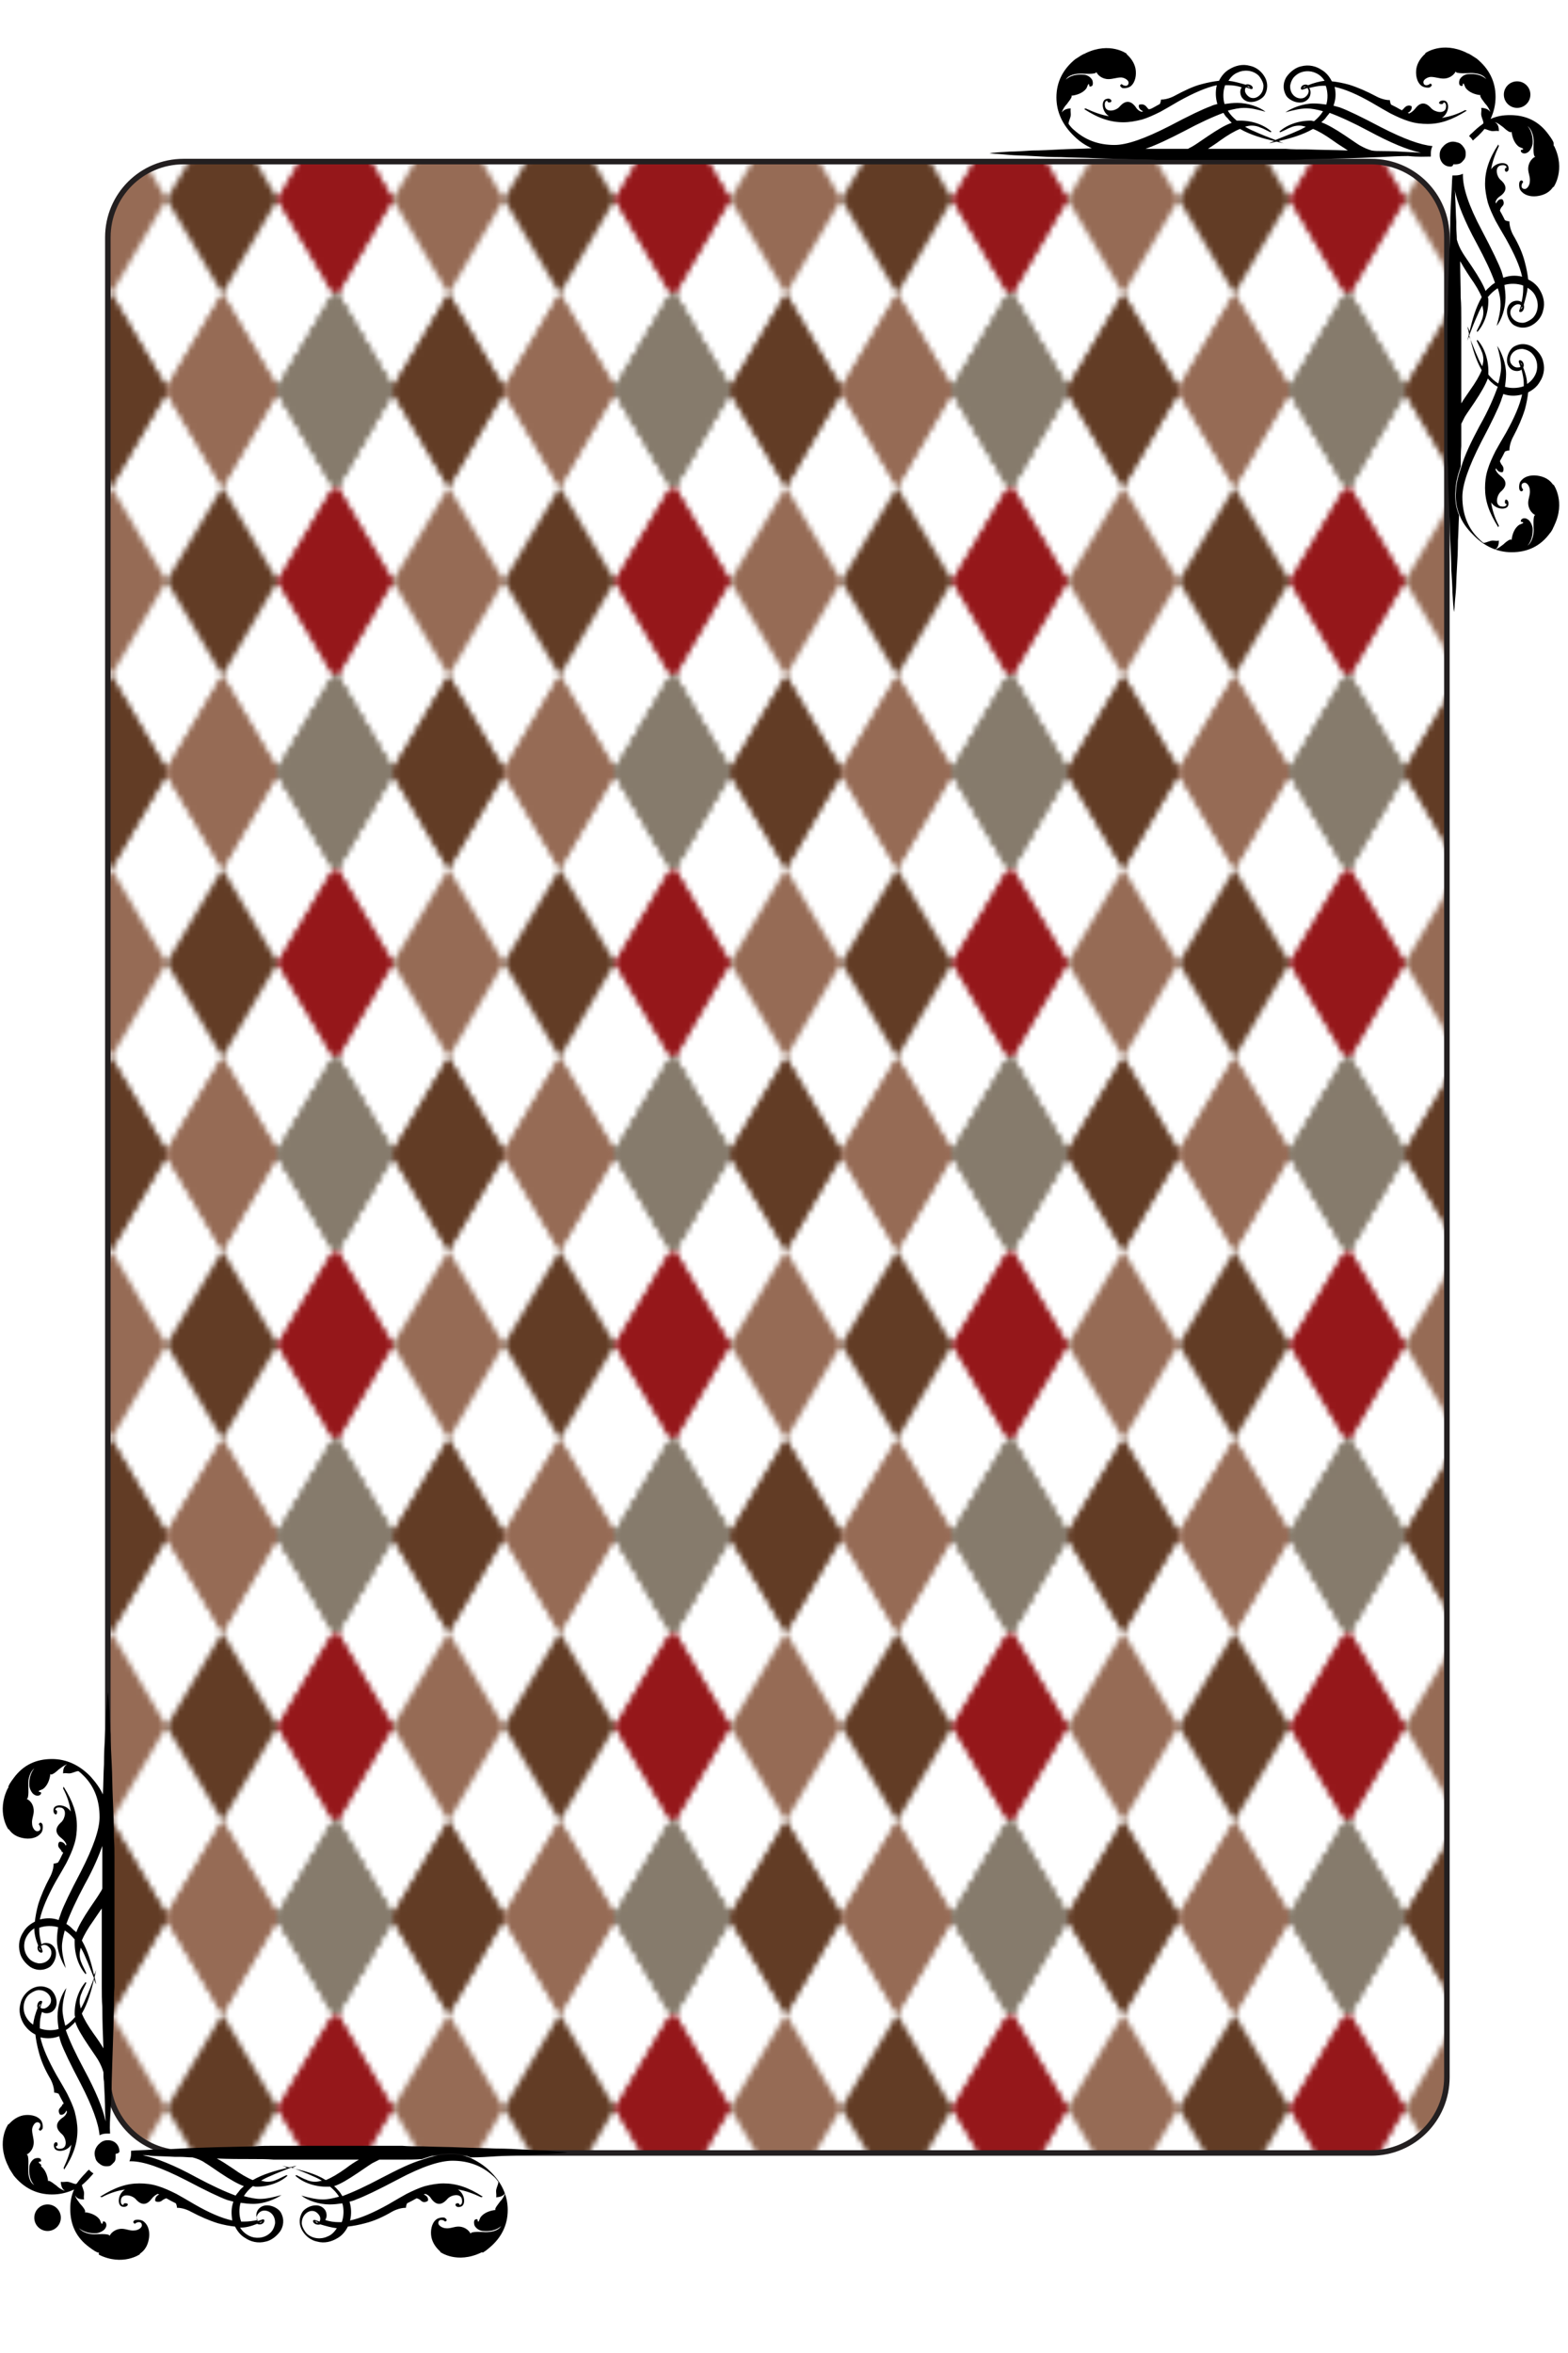 <?xml version="1.0" encoding="utf-8"?>
<!-- Generator: Adobe Illustrator 19.0.0, SVG Export Plug-In . SVG Version: 6.00 Build 0)  -->
<svg version="1.1" id="Layer_1" xmlns="http://www.w3.org/2000/svg" xmlns:xlink="http://www.w3.org/1999/xlink" x="0px" y="0px"
	 viewBox="0 0 283.5 425.2" style="enable-background:new 0 0 283.5 425.2;" xml:space="preserve">
<style type="text/css">
	.st0{fill:none;}
	.st1{fill:#867B6C;}
	.st2{fill:#966B55;}
	.st3{fill:#623C25;}
	.st4{fill:#95171A;}
	.st5{fill:url(#Diamond_Harlequin_Color);stroke:#231F20;stroke-miterlimit:10;}
</style>
<pattern  y="70.9" width="60.3" height="68.2" patternUnits="userSpaceOnUse" id="Diamond_Harlequin_Color" viewBox="10.1 -85.3 60.3 68.2" style="overflow:visible;">
	<g>
		<polygon class="st0" points="10.1,-85.3 70.4,-85.3 70.4,-17.1 10.1,-17.1 		"/>
		<g>
			<polygon class="st1" points="80.4,-17.1 70.4,-34.1 60.3,-17.1 70.4,0 			"/>
		</g>
		<g>
			<polygon class="st1" points="80.4,-17.1 70.4,-34.1 60.3,-17.1 70.4,0 			"/>
			<polygon class="st2" points="60.3,-17.1 50.3,-34.1 40.2,-17.1 50.3,0 			"/>
			<polygon class="st3" points="40.2,-17.1 30.2,-34.1 20.1,-17.1 30.2,0 			"/>
			<polygon class="st1" points="20.1,-17.1 10.1,-34.1 0,-17.1 10.1,0 			"/>
		</g>
		<g>
			<polygon class="st1" points="20.1,-17.1 10.1,-34.1 0,-17.1 10.1,0 			"/>
		</g>
		<g>
			<polygon class="st1" points="80.4,-17.1 70.4,-34.1 60.3,-17.1 70.4,0 			"/>
			<polygon class="st4" points="80.4,-51.2 70.4,-68.2 60.3,-51.2 70.4,-34.1 			"/>
			<polygon class="st1" points="80.4,-85.3 70.4,-102.4 60.3,-85.3 70.4,-68.2 			"/>
		</g>
		<g>
			<polygon class="st1" points="80.4,-17.1 70.4,-34.1 60.3,-17.1 70.4,0 			"/>
			<polygon class="st2" points="60.3,-17.1 50.3,-34.1 40.2,-17.1 50.3,0 			"/>
			<polygon class="st3" points="40.2,-17.1 30.2,-34.1 20.1,-17.1 30.2,0 			"/>
			<polygon class="st1" points="20.1,-17.1 10.1,-34.1 0,-17.1 10.1,0 			"/>
			<polygon class="st4" points="80.4,-51.2 70.4,-68.2 60.3,-51.2 70.4,-34.1 			"/>
			<polygon class="st3" points="60.3,-51.2 50.3,-68.2 40.2,-51.2 50.3,-34.1 			"/>
			<polygon class="st2" points="40.2,-51.2 30.2,-68.2 20.1,-51.2 30.2,-34.1 			"/>
			<polygon class="st4" points="20.1,-51.2 10.1,-68.2 0,-51.2 10.1,-34.1 			"/>
			<polygon class="st1" points="80.4,-85.3 70.4,-102.4 60.3,-85.3 70.4,-68.2 			"/>
			<polygon class="st2" points="60.3,-85.3 50.3,-102.4 40.2,-85.3 50.3,-68.2 			"/>
			<polygon class="st3" points="40.2,-85.3 30.2,-102.4 20.1,-85.3 30.2,-68.2 			"/>
			<polygon class="st1" points="20.1,-85.3 10.1,-102.4 0,-85.3 10.1,-68.2 			"/>
		</g>
		<g>
			<polygon class="st1" points="20.1,-17.1 10.1,-34.1 0,-17.1 10.1,0 			"/>
			<polygon class="st4" points="20.1,-51.2 10.1,-68.2 0,-51.2 10.1,-34.1 			"/>
			<polygon class="st1" points="20.1,-85.3 10.1,-102.4 0,-85.3 10.1,-68.2 			"/>
		</g>
		<g>
			<polygon class="st1" points="80.4,-85.3 70.4,-102.4 60.3,-85.3 70.4,-68.2 			"/>
		</g>
		<g>
			<polygon class="st1" points="80.4,-85.3 70.4,-102.4 60.3,-85.3 70.4,-68.2 			"/>
			<polygon class="st2" points="60.3,-85.3 50.3,-102.4 40.2,-85.3 50.3,-68.2 			"/>
			<polygon class="st3" points="40.2,-85.3 30.2,-102.4 20.1,-85.3 30.2,-68.2 			"/>
			<polygon class="st1" points="20.1,-85.3 10.1,-102.4 0,-85.3 10.1,-68.2 			"/>
		</g>
		<g>
			<polygon class="st1" points="20.1,-85.3 10.1,-102.4 0,-85.3 10.1,-68.2 			"/>
		</g>
	</g>
</pattern>
<path id="XMLID_1_" class="st5" d="M33.2,29.2h214.7c7.6,0,13.7,6.1,13.7,13.7v332.5c0,7.6-6.1,13.7-13.7,13.7H33.2
	c-7.6,0-13.7-6.1-13.7-13.7V42.9C19.5,35.3,25.6,29.2,33.2,29.2z"/>
<g id="XMLID_161_">
	<path id="XMLID_174_" d="M280.9,95.2C280.9,95.2,280.9,95.2,280.9,95.2C280.9,95.2,280.9,95.2,280.9,95.2c0.1-0.1,0.1-0.1,0.1-0.2
		c2.1-4.3-0.1-7.4-0.1-7.4l-0.1,0c-0.6-0.9-1.5-1.4-2.6-1.6c-1-0.2-2.4-0.1-3.2,0.9c-0.3,0.3-0.4,1-0.3,1.5c0.1,0.4,0.5,0.6,0.7,0.1
		c-0.3-0.3-0.5-1,0-1.2c0.7-0.3,1.2,0.7,1.2,1.3c0.1,0.8-0.3,1.5-0.3,2.3c0,0.9,0.5,1.8,1.3,2.2c-0.5-0.1-0.3,2.4-0.3,2.7
		c0,0.9-0.3,2.2-1.1,2.8c0.7-0.8,1-2.1,0.9-3.2c-0.1-0.6-0.5-1.4-1-1.6c-0.3-0.2-0.9-0.2-1.1,0.2c-0.2,0.5,0.4,0.2,0.4,0.5
		c0,0.1-0.7,0.3-0.8,0.4c-0.8,0.6-1.2,1.7-1.3,2.7c-0.2-0.4-1.3,0.6-1.5,0.8c-0.4,0.3-0.9,0.7-1.4,0.9c0,0-0.1,0-0.1,0
		c0.6-0.3,0.7-1,0.7-1.6c-0.4,0.1-0.7,0-1.1,0c-0.5,0-1,0.3-1.5,0.4c-0.1,0-0.1,0-0.2,0c-0.4-0.3-0.7-0.6-1.1-1
		c-1.8-1.9-2.7-4.3-2.7-7.3c0-2.2,1.1-5.4,3.4-9.9c1.9-3.6,3.1-6.1,3.6-7.5c0.1-0.4,0.3-0.8,0.4-1.2c1.1,0.4,2.2,0.4,3.4,0.1
		c-0.4,1.9-1.4,4.2-2.9,6.9c-0.9,1.5-1.5,2.6-1.9,3.3c-0.6,1.2-1.1,2.3-1.4,3.3c-0.4,1.2-0.5,2.4-0.5,3.4c0,2.3,0.7,4.4,2.4,7.1
		l0.1-0.3c-0.8-1.5-1.2-2.9-1.4-4.2c0.9,1.4,2.9,1.4,3.1,0.5c0.2-1-0.6-1.3-0.6-0.7c-0.1,0.5,0.3,0.5,0.3,0.5c0,0.2-0.2,0.6-1.1,0.4
		c-1-0.3-0.7-1.9,0-2.6c0.7-0.6,1.6-1.7,0-2.9c-0.5-0.4-0.7-0.7-0.9-1.1c0-0.1,0.1-0.2,0.1-0.3c0.3,0.8,1.1,0.8,1.2,0.7
		c0.1-0.1,0.3-0.7-0.1-1.2c-0.2-0.2-0.3-0.5-0.4-0.7c0,0,0,0.1,0,0.1l0,0c0,0,0-0.1,0-0.2c0.3-0.5,0.6-1.1,0.9-1.7
		c0.4-0.2,0.8-0.2,0.8-0.2c0-1.3,0.7-2.5,0.7-2.5s0,0,0,0c0.9-1.7,1.6-3.3,2.1-4.9c0.3-1.1,0.5-2.2,0.6-3.1c0.8-0.4,1.6-1,2.1-1.9
		c0.6-0.9,1-2.2,0.6-3.7c-0.2-0.9-0.9-1.9-1.9-2.6c-0.8-0.5-2-0.8-3.3-0.1c-1,0.5-2.1,2.9-0.6,4.1c0.5,0.4,1.4,0.5,1.9,0.1
		c0.2,0.8,0.4,1.7,0.4,2.4c0,0.2,0,0.4,0,0.6c-1.1,0.4-2.4,0.4-3.4,0.1c0.1-0.7,0.2-1.5,0.2-2.3c0-1.9-0.8-3.9-1.6-5.1
		c0.4,1.5,0.7,2.7,0.7,3.9c0,0.8-0.2,1.7-0.5,2.9c-0.7-0.4-1.3-1-1.8-1.6c0-0.2,0-0.4,0-0.6c0-2.3-0.8-4.4-2-5.7l-0.1,0.2
		c0.5,1.1,0.8,1.6,0.8,1.7c0.3,0.6,0.4,1.2,0.4,1.7c0,0.4-0.1,0.8-0.2,1.2c-0.3-0.5-0.6-1.1-0.8-1.6c-0.6-1.3-1.1-2.7-1.6-3.9
		c0.5-1.3,1-2.6,1.6-3.9c0.2-0.5,0.5-1.1,0.8-1.6c0.1,0.4,0.2,0.9,0.2,1.2c0,0.5-0.1,1.1-0.4,1.7c0,0.1-0.3,0.7-0.8,1.7l0.1,0.2
		c1.2-1.3,2-3.4,2-5.7c0-0.2,0-0.4-0.1-0.6c0.5-0.6,1.1-1.2,1.8-1.6c0.4,1.2,0.5,2.1,0.5,2.9c0,1.2-0.3,2.5-0.7,3.9
		c0.9-1.1,1.6-3.2,1.6-5.1c0-0.8-0.1-1.6-0.2-2.3c1-0.3,2.3-0.3,3.4,0.1c0,0.2,0,0.4,0,0.6c0,0.7-0.1,1.6-0.3,2.4
		c-0.5-0.4-1.4-0.3-1.9,0.1c-1.5,1.2-0.4,3.6,0.6,4.1c1.3,0.7,2.5,0.4,3.3-0.1c1-0.6,1.7-1.6,1.9-2.6c0.4-1.4,0-2.7-0.6-3.7
		c-0.5-0.9-1.3-1.5-2.1-1.9c-0.1-0.9-0.3-2-0.6-3.1c-0.4-1.6-1.1-3.2-2.1-4.9c0,0,0,0,0,0s-0.7-1.2-0.7-2.5c0,0-0.4,0-0.8-0.2
		c-0.3-0.6-0.6-1.2-0.9-1.7c0-0.1,0-0.2,0-0.2l0,0c0,0,0,0.1,0,0.1c0.1-0.3,0.2-0.5,0.4-0.7c0.5-0.5,0.2-1,0.1-1.2
		c-0.1-0.2-0.9-0.2-1.2,0.7c0-0.1-0.1-0.2-0.1-0.3c0.1-0.4,0.4-0.8,0.9-1.1c1.6-1.2,0.7-2.3,0-2.9c-0.7-0.6-1.1-2.3,0-2.6
		c0.9-0.2,1.1,0.2,1.1,0.4c0,0-0.4,0-0.3,0.5c0.1,0.5,0.9,0.2,0.6-0.7c-0.2-0.9-2.2-0.9-3.1,0.5c0.2-1.3,0.7-2.7,1.4-4.2l-0.1-0.3
		c-1.7,2.6-2.4,4.8-2.4,7.1c0,1.1,0.2,2.2,0.5,3.4c0.3,1,0.8,2.1,1.4,3.3c0.4,0.7,1,1.8,1.9,3.3c1.5,2.7,2.5,4.9,2.9,6.8
		c-1.2-0.3-2.4-0.2-3.4,0.2c-0.1-0.4-0.2-0.8-0.3-1.1c-0.5-1.4-1.7-3.9-3.6-7.5c-2.4-4.5-3.4-7.7-3.4-9.9c0-0.1,0-0.2,0-0.3
		c-0.4,0.2-0.9,0.3-1.4,0.3c0,0-0.1,0-0.1,0c0,0-0.1,0-0.1,0c-0.1,0-0.2,0-0.3,0c-0.1,1.1-0.1,2.3-0.2,3.7c-0.1,1.6-0.2,3.4-0.2,5.3
		c-0.1,3.9-0.3,8.4-0.4,13.3c0,1.2,0,2.5-0.1,3.7c0,1.3,0,2.5,0,3.8c0,2.6,0,5.2,0,7.7c0,2.6,0,5.2,0,7.7c0,0.6,0,1.3,0,1.9
		c0,0.6,0,1.3,0,1.9c0,1.3,0,2.5,0.1,3.7c0,2.4,0.1,4.8,0.2,7c0.1,2.2,0.1,4.3,0.2,6.3c0.1,1.9,0.2,3.7,0.2,5.3
		c0.1,1.6,0.2,3,0.2,4.1c0.1,1.1,0.1,2,0.2,2.6c0,0.6,0.1,0.9,0.1,0.9s0-0.3,0.1-0.9c0-0.6,0.1-1.5,0.2-2.6c0.1-1.1,0.1-2.5,0.2-4.1
		c0.1-1.6,0.2-3.4,0.2-5.3c0.1-1.4,0.1-3,0.2-4.6c-0.5-1.2-0.7-2.4-0.7-3.8l0.1-1.4c0.1-1,0.4-2.2,0.9-3.6c0-1.2,0-2.5,0.1-3.7
		c0-0.6,0-1.3,0-1.9c0-0.6,0-1.3,0-1.9c0-0.1,0-0.2,0-0.3c0-1.2,0-2.5,0-3.7c0-1.3,0-2.5,0-3.8c0-2.6,0-5.2,0-7.7c0-1.3,0-2.5,0-3.8
		c0-1.3,0-2.5-0.1-3.7c0-2.3-0.1-4.5-0.1-6.6c0.4,0.7,1,1.7,1.8,2.9c1,1.4,1.7,2.6,2.1,3.6c-1.1,1.9-1.7,4.1-2.2,6.2
		c-0.1-0.3-0.2-0.6-0.4-0.9c0,0,0,0,0,0c0.1,0.4,0.2,0.8,0.3,1.3c-0.1,0.4-0.2,0.9-0.3,1.3c0,0,0,0,0,0c0.1-0.3,0.2-0.6,0.4-0.9
		c0.5,2.1,1.1,4.3,2.2,6.2c-0.4,1-1.1,2.2-2.1,3.6c-0.6,0.9-1.2,1.7-1.6,2.4c0,1.2,0,2.5,0,3.7c0.2-0.4,0.4-0.8,0.6-1.2
		c0.1-0.2,0.7-1.1,1.8-2.7c1.2-1.8,2-3.2,2.4-4.3c0.3,0.3,0.5,0.6,0.8,0.8c0.3,0.3,0.6,0.5,1,0.7c-0.7,1.9-1.7,4.3-3.3,7.1
		c-1.5,2.8-2.7,5.3-3.3,7.4c-0.5,1.4-0.8,2.6-0.9,3.6l-0.1,1.4c0,1.3,0.2,2.5,0.7,3.7c0,0,0,0,0,0c0.5,1.3,1.3,2.4,2.4,3.5
		c2,2.1,4.4,3.2,7,3.2c2.9,0,5.2-1.1,6.9-3.4C280.5,96.1,280.8,95.5,280.9,95.2z M274.9,55.9c0.1-0.2,0.2-0.3,0.3-0.5
		C275.3,55.6,275.1,55.8,274.9,55.9z M276.2,52c0.6,0.4,1.2,0.9,1.5,1.7c0.5,1,0.5,2.6-0.5,3.7c-0.4,0.4-1.1,0.8-1.6,0.9
		c-0.4,0.1-1,0-1.4-0.2c-0.8-0.4-1.4-1.3-1-2.2c0.2-0.4,0.8-1,1.4-0.9c0.2,0,0.3,0.1,0.4,0.2c-0.1,0.3-0.2,0.6-0.3,0.9
		c-0.1,0.1,0,0.3,0.2,0.3c0.5,0,0.8-0.8,0.6-1.3C275.8,54,276.1,53,276.2,52z M266.2,48.3c-1.1-1.6-1.7-2.5-1.8-2.7
		c-0.5-0.8-0.8-1.6-1-2.3c0-0.8-0.1-1.6-0.1-2.3c0-0.3,0-0.5,0-0.8l0-0.2c0,0,0,0,0,0.1c-0.1-1.6-0.1-3-0.2-4.4c0-0.5,0-0.9-0.1-1.4
		c0.5,2.4,1.8,5.7,4,9.7c1.5,2.8,2.6,5.1,3.3,7.1c-0.3,0.2-0.6,0.4-0.9,0.7c-0.3,0.3-0.6,0.5-0.8,0.8
		C268.2,51.5,267.4,50.1,266.2,48.3z M274.9,65.5c0.1,0.1,0.3,0.3,0.3,0.5C275.1,65.9,275,65.7,274.9,65.5z M275.4,66.4
		c0.3-0.5-0.1-1.3-0.6-1.3c-0.2,0-0.2,0.2-0.2,0.3l0,0l0,0c0,0,0,0,0,0c0.1,0.3,0.2,0.6,0.3,0.9c-0.1,0.1-0.3,0.1-0.4,0.1
		c-0.6,0.1-1.2-0.4-1.4-0.9c-0.3-0.9,0.2-1.8,1-2.2c0.4-0.2,1-0.3,1.4-0.2c0.5,0.1,1.2,0.4,1.6,0.9c1,1.1,1,2.7,0.5,3.7
		c-0.4,0.8-0.9,1.3-1.5,1.7C276.1,68.5,275.8,67.4,275.4,66.4z"/>
	<path id="XMLID_173_" d="M281,26.4c2.1,4.3-0.1,7.4-0.1,7.4l-0.1,0c-0.6,0.9-1.5,1.4-2.6,1.6c-1,0.2-2.4,0.1-3.2-0.9
		c-0.3-0.3-0.4-1-0.3-1.5c0.1-0.4,0.5-0.6,0.7-0.1c-0.3,0.3-0.5,1,0,1.2c0.7,0.3,1.2-0.7,1.2-1.3c0.1-0.8-0.3-1.5-0.3-2.3
		c0-0.9,0.5-1.8,1.3-2.2c-0.5,0.1-0.3-2.4-0.3-2.7c0-0.9-0.3-2.2-1.1-2.8c0.7,0.8,1,2.1,0.9,3.2c-0.1,0.6-0.5,1.4-1,1.6
		c-0.3,0.2-0.9,0.2-1.1-0.2c-0.2-0.5,0.4-0.2,0.4-0.5c0-0.1-0.7-0.3-0.8-0.4c-0.8-0.6-1.2-1.7-1.3-2.7c-0.2,0.4-1.3-0.6-1.5-0.8
		c-0.4-0.3-0.9-0.7-1.4-0.9c0,0-0.1,0-0.1,0c0.6,0.3,0.7,1,0.7,1.6c-0.4-0.1-0.7,0-1.1,0c-0.5,0-1-0.3-1.5-0.4c0,0,0,0,0,0
		c-0.3,0.4-0.7,0.8-1.1,1.2c-0.3,0.3-0.7,0.6-1,0.9c0,0,0,0,0,0c0,0,0,0,0,0c-0.2-0.3-0.4-0.6-0.7-0.8c0,0,0,0,0,0
		c0,0,0.1-0.1,0.1-0.1c0.1-0.2,0.3-0.3,0.5-0.5c0.6-0.6,1.3-1.2,1.9-1.6c0,0,0-0.1,0.1-0.1c0-0.1,0-0.1,0-0.2
		c-0.1-0.5-0.4-1-0.4-1.5c0-0.4,0.1-0.8,0-1.1c0.6,0,1.3,0.2,1.6,0.7c0,0,0-0.1,0-0.1c-0.2-0.5-0.5-1-0.9-1.4
		c-0.1-0.2-1.1-1.3-0.8-1.5c-1-0.1-2.1-0.5-2.7-1.3c-0.1-0.1-0.3-0.8-0.4-0.8c-0.3,0,0.1,0.6-0.5,0.4c-0.4-0.1-0.3-0.8-0.2-1.1
		c0.3-0.6,1-1,1.6-1c1.1-0.1,2.4,0.1,3.2,0.9c-0.5-0.9-1.8-1.1-2.8-1.1c-0.3,0-2.8,0.2-2.7-0.3c-0.4,0.8-1.3,1.3-2.2,1.3
		c-0.8,0-1.5-0.3-2.3-0.3c-0.5,0-1.6,0.5-1.3,1.2c0.2,0.5,0.9,0.3,1.2,0c0.5,0.2,0.2,0.5-0.1,0.7c-0.4,0.1-1.1,0-1.5-0.3
		c-0.9-0.7-1.1-2.1-0.9-3.2c0.2-1,0.8-1.9,1.6-2.6l0-0.1c0,0,3-2.2,7.4-0.1c0,0,0.1,0,0.1,0.1c0,0,0,0,0,0c0,0,0.1,0,0.1,0
		c0.3,0.1,0.8,0.4,1.7,1c2.2,1.8,3.4,4.1,3.4,6.9c0,1.4-0.3,2.7-0.9,4c1.1-0.5,2.2-0.7,3.5-0.7c2.9,0,5.2,1.1,6.9,3.4
		c0.6,0.8,1,1.4,1,1.7c0,0,0,0.1,0,0.1c0,0,0,0,0,0C280.9,26.3,280.9,26.4,281,26.4z"/>
	<path id="XMLID_164_" d="M258.7,28.3c0-0.1,0-0.2,0-0.3c0,0,0-0.1,0-0.1c0-0.1,0-0.1,0-0.2c0-0.5,0.1-0.9,0.3-1.3
		c-2.2-0.2-5.2-1.3-9.3-3.4c-3.6-1.9-6.1-3.1-7.5-3.6c-0.4-0.1-0.7-0.2-1.1-0.3c0.4-1.1,0.5-2.2,0.2-3.4c1.9,0.4,4.2,1.4,6.8,2.9
		c1.5,0.9,2.6,1.5,3.3,1.9c1.2,0.6,2.3,1.1,3.3,1.4c1.2,0.4,2.4,0.5,3.4,0.5c2.3,0,4.4-0.7,7.1-2.4l-0.3-0.1
		c-1.5,0.8-2.9,1.2-4.2,1.4c1.4-0.9,1.4-2.9,0.5-3.1c-1-0.2-1.3,0.6-0.7,0.6c0.5,0.1,0.5-0.3,0.5-0.3c0.2,0,0.6,0.2,0.4,1.1
		c-0.3,1-1.9,0.7-2.6,0c-0.6-0.7-1.7-1.6-2.9,0c-0.4,0.5-0.7,0.7-1.1,0.9c-0.1,0-0.2-0.1-0.3-0.1c0.8-0.3,0.8-1.1,0.7-1.2
		c-0.1-0.1-0.7-0.3-1.2,0.2c-0.2,0.2-0.5,0.6-0.7,0.6c0,0,0.1,0,0.1,0l0-0.1c0,0-0.1-0.1-0.2-0.1c-0.5-0.3-1.1-0.6-1.7-0.9
		c-0.2-0.4-0.2-0.8-0.2-0.8c-1.3,0-2.5-0.7-2.5-0.7s0,0,0,0c-1.7-0.9-3.3-1.6-4.9-2.1c-1.1-0.3-2.1-0.5-3.1-0.6
		c-0.4-0.8-1-1.6-1.9-2.1c-0.9-0.6-2.2-1-3.7-0.6c-0.9,0.2-1.9,0.9-2.6,1.9c-0.5,0.8-0.8,2-0.1,3.3c0.5,1,2.9,2.1,4.1,0.6
		c0.4-0.5,0.5-1.4,0.1-1.9c0.8-0.2,1.7-0.4,2.4-0.4c0.2,0,0.4,0,0.6,0c0.4,1.1,0.4,2.4,0.1,3.4c-0.7-0.1-1.5-0.2-2.3-0.2
		c-1.9,0-3.9,0.8-5.1,1.6c1.5-0.4,2.7-0.7,3.9-0.7c0.8,0,1.8,0.2,2.9,0.5c-0.4,0.7-1,1.3-1.6,1.8c-0.2,0-0.4-0.1-0.6-0.1
		c-2.3,0-4.4,0.8-5.7,2l0.2,0.1c1.1-0.5,1.6-0.8,1.7-0.8c0.6-0.3,1.2-0.4,1.7-0.4c0.4,0,0.8,0.1,1.2,0.2c-0.5,0.3-1.1,0.6-1.6,0.8
		c-1.3,0.6-2.7,1.1-3.9,1.6c-1.3-0.5-2.6-1-3.9-1.6c-0.5-0.2-1.1-0.5-1.6-0.8c0.4-0.1,0.8-0.2,1.2-0.2c0.5,0,1.1,0.1,1.7,0.4
		c0.1,0,0.7,0.3,1.7,0.8l0.2-0.1c-1.3-1.2-3.4-2-5.7-2c-0.2,0-0.4,0-0.6,0c-0.6-0.5-1.2-1.1-1.6-1.8c1.1-0.3,2.1-0.5,2.9-0.5
		c1.2,0,2.5,0.3,3.9,0.7c-1.1-0.9-3.2-1.6-5.1-1.6c-0.8,0-1.6,0.1-2.3,0.2c-0.3-1-0.3-2.3,0.1-3.4c0.2,0,0.4,0,0.6,0
		c0.7,0,1.6,0.1,2.4,0.4c-0.4,0.5-0.3,1.4,0.1,1.9c1.2,1.5,3.6,0.4,4.1-0.6c0.7-1.3,0.4-2.5-0.1-3.3c-0.6-1-1.6-1.7-2.6-1.9
		c-1.4-0.4-2.7,0-3.7,0.6c-0.9,0.5-1.5,1.3-1.9,2.1c-0.9,0.1-2,0.3-3.1,0.6c-1.6,0.4-3.2,1.2-4.9,2.1c0,0,0,0,0,0s-1.2,0.7-2.5,0.7
		c0,0,0,0.4-0.2,0.8c-0.6,0.3-1.2,0.7-1.7,0.9c-0.1,0-0.2,0-0.2,0l0,0.1c0,0,0.1,0,0.1,0c-0.3,0-0.5-0.4-0.7-0.6
		c-0.5-0.5-1-0.3-1.2-0.3c-0.2,0.1-0.2,0.9,0.7,1.2c-0.1,0-0.2,0.1-0.3,0.1c-0.4-0.1-0.8-0.4-1.1-0.9c-1.2-1.6-2.3-0.7-2.9,0
		c-0.6,0.7-2.3,1.1-2.6,0c-0.2-0.9,0.2-1.1,0.4-1.1c0,0,0,0.4,0.5,0.3c0.5-0.1,0.2-0.9-0.7-0.6c-0.9,0.2-0.9,2.2,0.5,3.1
		c-1.3-0.2-2.7-0.7-4.2-1.4l-0.3,0.1c2.6,1.7,4.8,2.4,7.1,2.4c1.1,0,2.2-0.2,3.4-0.5c1-0.3,2.1-0.8,3.3-1.4c0.7-0.4,1.8-1,3.3-1.9
		c2.7-1.5,5-2.5,6.9-2.9c-0.3,1.2-0.2,2.4,0.1,3.4c-0.4,0.1-0.8,0.2-1.2,0.4c-1.4,0.5-3.9,1.7-7.5,3.6c-4.5,2.3-7.7,3.4-9.9,3.4
		c-2.9,0-5.3-0.9-7.3-2.7c-0.4-0.3-0.7-0.7-1-1.1c0-0.1,0-0.1,0-0.2c0.1-0.5,0.4-1,0.4-1.5c0-0.4-0.1-0.8,0-1.1
		c-0.6,0-1.3,0.2-1.6,0.7c0,0,0-0.1,0-0.1c0.2-0.5,0.5-1,0.9-1.4c0.1-0.2,1.1-1.3,0.8-1.5c1-0.1,2.1-0.5,2.7-1.3
		c0.1-0.1,0.3-0.8,0.4-0.8c0.3,0-0.1,0.6,0.5,0.4c0.4-0.1,0.3-0.8,0.2-1.1c-0.3-0.6-1-1-1.6-1c-1.1-0.1-2.4,0.1-3.2,0.9
		c0.5-0.9,1.8-1.1,2.8-1.1c0.3,0,2.8,0.2,2.7-0.3c0.4,0.8,1.3,1.3,2.2,1.3c0.8,0,1.5-0.3,2.3-0.3c0.5,0,1.6,0.5,1.3,1.2
		c-0.2,0.5-0.9,0.3-1.2,0c-0.5,0.2-0.2,0.5,0.1,0.7c0.4,0.1,1.1,0,1.5-0.3c0.9-0.7,1.1-2.1,0.9-3.2c-0.2-1-0.8-1.9-1.6-2.6l0-0.1
		c0,0-3-2.2-7.4-0.1c0,0-0.1,0-0.1,0.1c0,0,0,0,0,0c0,0-0.1,0-0.1,0c-0.3,0.1-0.8,0.4-1.7,1c-2.2,1.8-3.4,4.1-3.4,6.9
		c0,2.6,1.1,5,3.2,7c1,1,2.1,1.7,3.2,2.2c-1.9,0.1-3.8,0.1-5.5,0.2c-2,0.1-3.8,0.2-5.3,0.2c-1.6,0.1-3,0.2-4.1,0.2
		c-1.1,0.1-2,0.1-2.7,0.2c-0.6,0-0.9,0.1-0.9,0.1s0.3,0,0.9,0.1c0.6,0,1.5,0.1,2.7,0.2c1.1,0.1,2.5,0.1,4.1,0.2
		c1.6,0.1,3.4,0.2,5.3,0.2c2,0.1,4.1,0.1,6.3,0.2c2.2,0.1,4.6,0.1,7.1,0.2c1.2,0,2.5,0,3.7,0.1c0.6,0,1.3,0,1.9,0c0.6,0,1.3,0,1.9,0
		c2.6,0,5.2,0,7.8,0c2.6,0,5.2,0,7.8,0c1.3,0,2.6,0,3.8,0c1.3,0,2.5,0,3.7-0.1c4.9-0.1,9.5-0.2,13.4-0.4c2-0.1,3.8-0.2,5.3-0.2
		C256.4,28.4,257.7,28.3,258.7,28.3z M222.1,14.6c0.4-0.6,0.9-1.2,1.7-1.5c1-0.5,2.6-0.5,3.7,0.5c0.4,0.4,0.8,1.1,0.9,1.6
		c0.1,0.4,0,1-0.2,1.4c-0.4,0.8-1.3,1.4-2.2,1c-0.4-0.2-1-0.8-0.9-1.4c0-0.2,0.1-0.3,0.2-0.4c0.3,0.1,0.6,0.2,0.9,0.3c0,0,0,0,0,0h0
		l0,0c0.1,0,0.3,0,0.3-0.2c0-0.5-0.8-0.8-1.3-0.6C224.1,15,223.1,14.7,222.1,14.6z M226,15.9c-0.2-0.1-0.3-0.2-0.5-0.3
		C225.7,15.5,225.9,15.7,226,15.9z M239.5,14.6c-0.9,0.1-2,0.4-3,0.8c-0.5-0.3-1.3,0-1.3,0.6c0,0.2,0.2,0.2,0.3,0.2
		c0.3-0.1,0.6-0.2,0.9-0.3c0.1,0.1,0.1,0.3,0.2,0.4c0.1,0.6-0.4,1.2-0.9,1.4c-0.9,0.3-1.8-0.2-2.2-1c-0.2-0.4-0.3-1-0.2-1.4
		c0.1-0.5,0.4-1.2,0.9-1.6c1.1-1,2.7-1,3.7-0.5C238.6,13.5,239.1,14,239.5,14.6z M235.6,15.9c0.1-0.2,0.3-0.3,0.5-0.3
		C236,15.7,235.8,15.8,235.6,15.9z M222.7,22.2c-1.2,0.4-2.5,1.2-4.3,2.4c-1.6,1.1-2.5,1.7-2.7,1.8c-0.3,0.2-0.6,0.3-0.9,0.5
		c-0.6,0-1.1,0-1.7,0c-0.6,0-1.3,0-1.9,0c-0.6,0-1.3,0-1.9,0c-0.7,0-1.5,0-2.2,0c2-0.7,4.3-1.8,7-3.2c2.8-1.5,5.2-2.6,7.1-3.3
		c0.2,0.3,0.4,0.7,0.7,0.9C222.2,21.7,222.4,21.9,222.7,22.2z M241,25.4c1.1,0.8,2,1.3,2.7,1.8c-2.4-0.1-4.9-0.1-7.5-0.2
		c-1.2,0-2.5,0-3.7-0.1c-1.3,0-2.5,0-3.8,0c-2.6,0-5.2,0-7.8,0c-0.8,0-1.7,0-2.5,0c0.6-0.4,1.4-0.9,2.2-1.5c1.4-1,2.6-1.7,3.6-2.1
		c1.9,1.1,4.1,1.7,6.2,2.2c-0.3,0.1-0.6,0.2-0.9,0.4c0,0,0,0,0,0c0.4-0.1,0.8-0.2,1.3-0.3c0.4,0.1,0.9,0.2,1.3,0.3c0,0,0,0,0,0
		c-0.3-0.1-0.6-0.2-0.9-0.4c2.1-0.5,4.3-1.1,6.2-2.2C238.4,23.7,239.6,24.4,241,25.4z M256.9,27.6c-0.6,0-1.2-0.1-1.9-0.1
		c-1.6-0.1-3.4-0.2-5.3-0.2c-0.6,0-1.1,0-1.7-0.1c-0.7-0.2-1.4-0.5-2.1-0.9c-0.2-0.1-1.1-0.7-2.7-1.8c-1.8-1.2-3.2-2-4.3-2.4
		c0.3-0.3,0.6-0.5,0.8-0.8c0.2-0.3,0.5-0.6,0.7-0.9c1.9,0.7,4.3,1.8,7.1,3.3C251.4,25.8,254.5,27.1,256.9,27.6z"/>
	<path id="XMLID_163_" d="M260.3,28.2c0-0.1,0-0.1,0-0.2c0,0,0,0,0,0c0,0,0-0.1,0-0.1c0-0.5,0.2-1,0.6-1.4c0.4-0.5,1.1-0.9,1.8-0.9
		c0.3,0,0.7,0.1,1,0.2c0.3,0.1,0.5,0.3,0.7,0.5c0.1,0.1,0.2,0.3,0.3,0.4c0.2,0.3,0.3,0.6,0.3,0.9c0,0.1,0,0.2,0,0.3
		c0,0.6-0.2,0.9-0.6,1.3c-0.4,0.5-1,0.5-1.6,0.5c0,0,0,0,0,0c-0.1,0-0.1,0.3-0.2,0.3c-0.1,0-0.1,0.1-0.2,0.1
		C261.3,30.2,260.4,29.4,260.3,28.2z"/>
	<circle id="XMLID_162_" cx="274.3" cy="17.1" r="2.4"/>
</g>
<g id="XMLID_158_">
	<path id="XMLID_211_" d="M88.4,406.3c2.2-1.8,3.4-4.1,3.4-6.9c0-2.6-1.1-5-3.2-7c-1.1-1.1-2.3-1.8-3.5-2.4c0,0,0,0,0,0
		c-1.2-0.5-2.4-0.7-3.7-0.7l-1.4,0.1c-1,0.1-2.2,0.4-3.6,0.9c-2.1,0.6-4.5,1.8-7.4,3.3c-2.8,1.5-5.2,2.6-7.1,3.3
		c-0.2-0.3-0.4-0.7-0.7-1c-0.3-0.3-0.5-0.6-0.8-0.8c1.2-0.4,2.5-1.2,4.3-2.4c1.6-1.1,2.5-1.7,2.7-1.8c0.4-0.2,0.8-0.4,1.2-0.6
		c-1.2,0-2.5,0-3.7,0c-0.7,0.4-1.5,0.9-2.4,1.6c-1.4,1-2.6,1.7-3.6,2.1c-1.9-1.2-4.1-1.7-6.2-2.2c0.3-0.1,0.6-0.2,0.9-0.4
		c0,0,0,0,0,0c-0.4,0.1-0.8,0.2-1.3,0.3c-0.4-0.1-0.9-0.2-1.3-0.3c0,0,0,0,0,0c0.3,0.1,0.6,0.2,0.9,0.4c-2.1,0.5-4.3,1.1-6.2,2.2
		c-1-0.4-2.2-1.1-3.6-2.1c-1.2-0.8-2.1-1.4-2.9-1.8c2.1,0.1,4.3,0.1,6.6,0.1c1.2,0,2.5,0,3.7,0.1c1.3,0,2.5,0,3.8,0
		c2.6,0,5.2,0,7.7,0c1.3,0,2.5,0,3.8,0c1.2,0,2.5,0,3.7,0c0.1,0,0.2,0,0.3,0c0.6,0,1.3,0,1.9,0c0.6,0,1.3,0,1.9,0
		c1.3,0,2.5,0,3.7-0.1c1.4-0.5,2.6-0.8,3.6-0.9l1.4-0.1c1.3,0,2.6,0.2,3.8,0.7c1.6,0,3.1-0.1,4.6-0.2c1.9-0.1,3.7-0.2,5.3-0.2
		c1.6-0.1,3-0.2,4.1-0.2c1.1-0.1,2-0.1,2.6-0.2c0.6,0,0.9-0.1,0.9-0.1s-0.3,0-0.9-0.1c-0.6,0-1.5-0.1-2.6-0.2
		c-1.1-0.1-2.5-0.1-4.1-0.2c-1.6-0.1-3.4-0.2-5.3-0.2c-1.9-0.1-4.1-0.1-6.3-0.2c-2.2-0.1-4.6-0.1-7-0.2c-1.2,0-2.5,0-3.7-0.1
		c-0.6,0-1.3,0-1.9,0c-0.6,0-1.3,0-1.9,0c-2.6,0-5.2,0-7.7,0c-2.6,0-5.2,0-7.7,0c-1.3,0-2.5,0-3.8,0c-1.3,0-2.5,0-3.7,0.1
		c-4.9,0.1-9.4,0.2-13.3,0.4c-1.9,0.1-3.7,0.2-5.3,0.2c-1.4,0.1-2.6,0.1-3.7,0.2c0,0.1,0,0.2,0,0.3c0,0,0,0.1,0,0.1c0,0,0,0.1,0,0.1
		c0,0.5-0.1,0.9-0.3,1.4c0.1,0,0.2,0,0.3,0c2.2,0,5.4,1.1,9.9,3.4c3.6,1.9,6.1,3.1,7.5,3.6c0.4,0.1,0.7,0.2,1.1,0.3
		c-0.4,1.1-0.4,2.2-0.2,3.4c-1.9-0.4-4.2-1.4-6.8-2.9c-1.5-0.9-2.6-1.5-3.3-1.9c-1.2-0.6-2.3-1.1-3.3-1.4c-1.2-0.4-2.4-0.5-3.4-0.5
		c-2.3,0-4.4,0.7-7.1,2.4l0.3,0.1c1.5-0.8,2.9-1.2,4.2-1.4c-1.4,0.9-1.4,2.9-0.5,3.1c1,0.2,1.3-0.6,0.7-0.6
		c-0.5-0.1-0.5,0.3-0.5,0.3c-0.2,0-0.6-0.2-0.4-1.1c0.3-1,1.9-0.7,2.6,0c0.6,0.7,1.7,1.6,2.9,0c0.4-0.5,0.7-0.7,1.1-0.9
		c0.1,0,0.2,0.1,0.3,0.1c-0.8,0.3-0.8,1.1-0.7,1.2c0.1,0.1,0.7,0.3,1.2-0.1c0.2-0.2,0.5-0.3,0.7-0.4c0,0-0.1,0-0.1,0l0,0
		c0,0,0.1,0,0.2,0c0.5,0.3,1.1,0.6,1.7,0.9c0.2,0.4,0.2,0.8,0.2,0.8c1.3,0,2.5,0.7,2.5,0.7s0,0,0,0c1.7,0.9,3.3,1.6,4.9,2.1
		c1.1,0.3,2.1,0.5,3.1,0.6c0.4,0.8,1,1.6,1.9,2.1c0.9,0.6,2.2,1,3.7,0.6c0.9-0.2,1.9-0.9,2.6-1.9c0.5-0.8,0.8-2,0.1-3.3
		c-0.5-1-2.9-2.1-4.1-0.6c-0.4,0.5-0.5,1.4-0.1,1.9c-0.8,0.2-1.7,0.3-2.4,0.3c-0.2,0-0.4,0-0.6,0c-0.4-1.1-0.4-2.4-0.1-3.4
		c0.7,0.1,1.5,0.2,2.3,0.2c1.9,0,3.9-0.8,5.1-1.6c-1.5,0.4-2.7,0.7-3.9,0.7c-0.8,0-1.8-0.2-2.9-0.5c0.4-0.7,1-1.3,1.6-1.8
		c0.2,0,0.4,0.1,0.6,0.1c2.3,0,4.4-0.8,5.7-2l-0.2-0.1c-1.1,0.5-1.6,0.8-1.7,0.8c-0.6,0.3-1.2,0.4-1.7,0.4c-0.4,0-0.8-0.1-1.2-0.2
		c0.5-0.3,1.1-0.6,1.6-0.8c1.3-0.6,2.7-1.1,3.9-1.6c1.3,0.5,2.6,1,3.9,1.6c0.5,0.2,1.1,0.5,1.6,0.8c-0.4,0.1-0.8,0.2-1.2,0.2
		c-0.5,0-1.1-0.1-1.7-0.4c-0.1,0-0.7-0.3-1.7-0.8l-0.2,0.1c1.3,1.2,3.4,2,5.7,2c0.2,0,0.4,0,0.6,0c0.6,0.5,1.2,1.1,1.6,1.8
		c-1.1,0.3-2.1,0.5-2.9,0.5c-1.2,0-2.5-0.3-3.9-0.7c1.1,0.9,3.2,1.6,5.1,1.6c0.8,0,1.6-0.1,2.3-0.2c0.3,1,0.3,2.3-0.1,3.4
		c-0.2,0-0.4,0-0.6,0c-0.7,0-1.6-0.1-2.4-0.4c0.4-0.5,0.3-1.4-0.1-1.9c-1.2-1.5-3.6-0.4-4.1,0.6c-0.7,1.3-0.4,2.5,0.1,3.3
		c0.6,1,1.6,1.7,2.6,1.9c1.4,0.4,2.7,0,3.7-0.6c0.9-0.5,1.5-1.3,1.9-2.1c0.9-0.1,2-0.3,3.1-0.6c1.6-0.4,3.2-1.1,4.9-2.1c0,0,0,0,0,0
		s1.2-0.7,2.5-0.7c0,0,0-0.4,0.2-0.8c0.6-0.3,1.2-0.6,1.7-0.9c0.1,0,0.2,0,0.2,0l0,0c0,0-0.1,0-0.1,0c0.3,0.1,0.5,0.2,0.7,0.4
		c0.5,0.5,1,0.2,1.2,0.1c0.2-0.1,0.2-0.9-0.7-1.2c0.1,0,0.2-0.1,0.3-0.1c0.4,0.1,0.8,0.4,1.1,0.9c1.2,1.6,2.3,0.7,2.9,0
		c0.6-0.7,2.3-1.1,2.6,0c0.2,0.9-0.2,1.1-0.4,1.1c0,0,0-0.4-0.5-0.3c-0.5,0.1-0.2,0.9,0.7,0.6c0.9-0.2,0.9-2.2-0.5-3.1
		c1.3,0.2,2.7,0.7,4.2,1.4l0.3-0.1c-2.6-1.7-4.8-2.4-7.1-2.4c-1.1,0-2.2,0.2-3.4,0.5c-1,0.3-2.1,0.8-3.3,1.4c-0.7,0.4-1.8,1-3.3,1.9
		c-2.7,1.5-5,2.5-6.9,2.9c0.3-1.2,0.2-2.4-0.1-3.4c0.4-0.1,0.8-0.2,1.2-0.4c1.4-0.5,3.9-1.7,7.5-3.6c4.5-2.4,7.7-3.4,9.9-3.4
		c2.9,0,5.3,0.9,7.3,2.7c0.4,0.3,0.7,0.7,1,1.1c0,0.1,0,0.1,0,0.2c-0.1,0.5-0.4,1-0.4,1.5c0,0.4,0.1,0.8,0,1.1
		c0.6,0,1.3-0.2,1.6-0.7c0,0,0,0.1,0,0.1c-0.2,0.5-0.5,1-0.9,1.4c-0.1,0.2-1.1,1.3-0.8,1.5c-1,0.1-2.1,0.5-2.7,1.3
		c-0.1,0.1-0.3,0.8-0.4,0.8c-0.3,0,0.1-0.6-0.5-0.4c-0.4,0.1-0.3,0.8-0.2,1.1c0.3,0.6,1,1,1.6,1c1.1,0.1,2.4-0.1,3.2-0.9
		c-0.5,0.9-1.8,1.1-2.8,1.1c-0.3,0-2.8-0.2-2.7,0.3c-0.4-0.8-1.3-1.3-2.2-1.3c-0.8,0-1.5,0.4-2.3,0.3c-0.5,0-1.6-0.5-1.3-1.2
		c0.2-0.5,0.9-0.3,1.2,0c0.5-0.2,0.2-0.5-0.1-0.7c-0.4-0.1-1.1,0-1.5,0.3c-0.9,0.7-1.1,2.1-0.9,3.2c0.2,1,0.8,1.9,1.6,2.6l0,0.1
		c0,0,3,2.2,7.4,0.1c0,0,0.1,0,0.1-0.1c0,0,0,0,0,0c0,0,0.1,0,0.1,0C87,407.3,87.6,407,88.4,406.3z M46.9,401.7
		c0.2-0.1,0.4-0.2,0.5-0.3C47.3,401.6,47.1,401.8,46.9,401.7z M46.5,401.9c0.5,0.3,1.3,0,1.3-0.6c0-0.2-0.2-0.2-0.3-0.2
		c-0.3,0.1-0.6,0.2-0.9,0.3c-0.1-0.1-0.1-0.3-0.2-0.4c-0.1-0.6,0.4-1.2,0.9-1.4c0.9-0.3,1.8,0.2,2.2,1c0.2,0.4,0.3,1,0.2,1.4
		c-0.1,0.5-0.4,1.2-0.9,1.6c-1.1,1-2.7,1-3.7,0.5c-0.8-0.4-1.3-0.9-1.7-1.5C44.5,402.6,45.5,402.3,46.5,401.9z M44.1,395.1
		c-0.3,0.3-0.6,0.5-0.8,0.8c-0.2,0.3-0.5,0.6-0.7,0.9c-1.9-0.7-4.3-1.8-7.1-3.3c-4-2.2-7.3-3.5-9.7-4c0.4,0,0.9,0,1.4,0.1
		c1.3,0.1,2.8,0.1,4.4,0.2c0,0,0,0-0.1,0l0.2,0c0.3,0,0.5,0,0.8,0c0.8,0,1.5,0.1,2.3,0.1c0.8,0.2,1.6,0.5,2.3,1
		c0.2,0.1,1.1,0.7,2.7,1.8C41.6,393.9,43,394.7,44.1,395.1z M57.5,401.7c-0.2,0.1-0.4-0.1-0.5-0.3C57.2,401.5,57.4,401.6,57.5,401.7
		z M60.9,402.7c-0.4,0.6-0.9,1.2-1.7,1.5c-1,0.5-2.6,0.5-3.7-0.5c-0.4-0.4-0.8-1.1-0.9-1.6c-0.1-0.4,0-1,0.2-1.4
		c0.4-0.8,1.3-1.4,2.2-1c0.4,0.2,1,0.8,0.9,1.4c0,0.2-0.1,0.3-0.1,0.4c-0.3-0.1-0.6-0.2-0.9-0.3c0,0,0,0,0,0l0,0l0,0
		c-0.1,0-0.3,0-0.3,0.2c0,0.5,0.8,0.8,1.3,0.6C58.9,402.3,60,402.6,60.9,402.7z"/>
	<path id="XMLID_210_" d="M17.9,407.5c4.3,2.1,7.4-0.1,7.4-0.1l0-0.1c0.9-0.6,1.4-1.5,1.6-2.6c0.2-1,0.1-2.4-0.9-3.2
		c-0.3-0.3-1-0.4-1.5-0.3c-0.4,0.1-0.6,0.5-0.1,0.7c0.3-0.3,1-0.5,1.2,0c0.3,0.7-0.7,1.2-1.3,1.2c-0.8,0.1-1.5-0.3-2.3-0.3
		c-0.9,0-1.8,0.5-2.2,1.3c0.1-0.5-2.4-0.3-2.7-0.3c-0.9,0-2.2-0.3-2.8-1.1c0.8,0.7,2.1,1,3.2,0.9c0.6-0.1,1.4-0.5,1.6-1
		c0.2-0.3,0.2-0.9-0.2-1.1c-0.5-0.2-0.2,0.4-0.5,0.4c-0.1,0-0.3-0.7-0.4-0.8c-0.6-0.8-1.7-1.2-2.7-1.3c0.4-0.2-0.6-1.3-0.8-1.5
		c-0.3-0.4-0.7-0.9-0.9-1.4c0,0,0-0.1,0-0.1c0.3,0.6,1,0.7,1.6,0.7c-0.1-0.4,0-0.7,0-1.1c0-0.5-0.3-1-0.4-1.5c0,0,0,0,0,0
		c0.4-0.3,0.8-0.7,1.2-1.1c0.3-0.3,0.6-0.7,0.9-1c0,0,0,0,0,0c0,0,0,0,0,0c-0.3-0.2-0.6-0.4-0.8-0.7c0,0,0,0,0,0
		c0,0-0.1,0.1-0.1,0.1c-0.2,0.1-0.3,0.3-0.5,0.5c-0.6,0.6-1.2,1.3-1.6,1.9c0,0-0.1,0-0.1,0.1c-0.1,0-0.1,0-0.2,0
		c-0.5-0.1-1-0.4-1.5-0.4c-0.4,0-0.8,0.1-1.1,0c0,0.6,0.2,1.3,0.7,1.6c0,0-0.1,0-0.1,0c-0.5-0.2-1-0.5-1.4-0.9
		c-0.2-0.1-1.3-1.1-1.5-0.8c-0.1-1-0.5-2.1-1.3-2.7C7.7,391.2,7,391,7,390.8c0-0.3,0.6,0.1,0.4-0.5c-0.1-0.4-0.8-0.3-1.1-0.2
		c-0.6,0.3-1,1-1,1.6c-0.1,1.1,0.1,2.4,0.9,3.2c-0.9-0.5-1.1-1.8-1.1-2.8c0-0.3,0.2-2.8-0.3-2.7c0.8-0.4,1.3-1.3,1.3-2.2
		c0-0.8-0.3-1.5-0.3-2.3c0-0.5,0.5-1.6,1.2-1.3c0.5,0.2,0.3,0.9,0,1.2c0.2,0.5,0.5,0.2,0.7-0.1c0.1-0.4,0-1.1-0.3-1.5
		c-0.7-0.9-2.1-1.1-3.2-0.9c-1,0.2-1.9,0.8-2.6,1.6l-0.1,0c0,0-2.2,3-0.1,7.4c0,0,0,0.1,0.1,0.1c0,0,0,0,0,0c0,0,0,0.1,0,0.1
		c0.1,0.3,0.4,0.8,1,1.7c1.8,2.2,4.1,3.4,6.9,3.4c1.4,0,2.7-0.3,4-0.9c-0.5,1.1-0.7,2.2-0.7,3.5c0,2.9,1.1,5.2,3.4,6.9
		c0.8,0.6,1.4,1,1.7,1c0,0,0.1,0,0.1,0c0,0,0,0,0,0C17.8,407.4,17.9,407.4,17.9,407.5z"/>
	<path id="XMLID_201_" d="M20,381.5c0.1-1.6,0.2-3.4,0.2-5.3c0.1-3.9,0.3-8.5,0.4-13.4c0-1.2,0-2.5,0.1-3.7c0-1.3,0-2.5,0-3.8
		c0-2.6,0-5.2,0-7.8c0-2.6,0-5.2,0-7.8c0-0.6,0-1.3,0-1.9c0-0.6,0-1.3,0-1.9c0-1.3,0-2.5-0.1-3.7c0-2.4-0.1-4.8-0.2-7.1
		c-0.1-2.2-0.1-4.4-0.2-6.3c-0.1-2-0.2-3.8-0.2-5.3c-0.1-1.6-0.2-3-0.2-4.1c-0.1-1.1-0.1-2-0.2-2.7c0-0.6-0.1-0.9-0.1-0.9
		s0,0.3-0.1,0.9c0,0.6-0.1,1.5-0.2,2.7c-0.1,1.1-0.1,2.5-0.2,4.1c-0.1,1.6-0.2,3.4-0.2,5.3c-0.1,1.7-0.1,3.6-0.2,5.5
		c-0.5-1.1-1.3-2.2-2.2-3.2c-2-2.1-4.4-3.2-7-3.2c-2.9,0-5.2,1.1-6.9,3.4c-0.6,0.8-1,1.4-1,1.7c0,0,0,0.1,0,0.1c0,0,0,0,0,0
		c0,0,0,0.1-0.1,0.1c-2.1,4.3,0.1,7.4,0.1,7.4l0.1,0c0.6,0.9,1.5,1.4,2.6,1.6c1,0.2,2.4,0.1,3.2-0.9c0.3-0.3,0.4-1,0.3-1.5
		c-0.1-0.4-0.5-0.6-0.7-0.1c0.3,0.3,0.5,1,0,1.2c-0.7,0.3-1.2-0.7-1.2-1.3c-0.1-0.8,0.3-1.5,0.3-2.3c0-0.9-0.4-1.8-1.3-2.2
		c0.5,0.1,0.3-2.4,0.3-2.7c0-0.9,0.3-2.2,1.1-2.8c-0.7,0.8-1,2.1-0.9,3.2c0.1,0.6,0.5,1.4,1,1.6c0.3,0.2,0.9,0.2,1.1-0.2
		c0.2-0.5-0.4-0.2-0.4-0.5c0-0.1,0.7-0.3,0.8-0.4c0.8-0.6,1.2-1.7,1.3-2.7c0.2,0.4,1.3-0.6,1.5-0.8c0.4-0.3,0.9-0.7,1.4-0.9
		c0,0,0.1,0,0.1,0c-0.6,0.3-0.7,1-0.7,1.6c0.4-0.1,0.7,0,1.1,0c0.5,0,1-0.3,1.5-0.4c0.1,0,0.1,0,0.2,0c0.4,0.3,0.7,0.6,1.1,1
		c1.8,1.9,2.7,4.3,2.7,7.3c0,2.2-1.1,5.4-3.4,9.9c-1.9,3.6-3.1,6.1-3.6,7.5c-0.1,0.4-0.3,0.8-0.4,1.2c-1.1-0.4-2.2-0.4-3.4-0.1
		c0.4-1.9,1.4-4.2,2.9-6.9c0.9-1.5,1.5-2.6,1.9-3.3c0.6-1.2,1.1-2.3,1.4-3.3c0.4-1.2,0.5-2.4,0.5-3.4c0-2.3-0.7-4.4-2.4-7.1
		l-0.1,0.3c0.8,1.5,1.2,2.9,1.4,4.2c-0.9-1.4-2.9-1.4-3.1-0.5c-0.2,1,0.6,1.3,0.6,0.7c0.1-0.5-0.3-0.5-0.3-0.5
		c0-0.2,0.2-0.6,1.1-0.4c1,0.3,0.7,1.9,0,2.6c-0.7,0.6-1.6,1.7,0,2.9c0.5,0.4,0.7,0.7,0.9,1.1c0,0.1-0.1,0.2-0.1,0.3
		c-0.3-0.8-1.1-0.8-1.2-0.7c-0.1,0.1-0.4,0.7,0.1,1.2c0.2,0.2,0.4,0.5,0.4,0.7c0,0,0-0.1,0-0.1l0.1,0c0,0,0.1,0.1,0.1,0.2
		c-0.3,0.5-0.5,1.1-0.9,1.7c-0.4,0.2-0.8,0.2-0.8,0.2c0,1.3-0.7,2.5-0.7,2.5s0,0,0,0c-0.9,1.7-1.6,3.3-2.1,4.9
		c-0.3,1.1-0.5,2.2-0.6,3.1c-0.8,0.4-1.6,1-2.1,1.9c-0.6,0.9-1,2.2-0.6,3.7c0.2,0.9,0.9,1.9,1.9,2.6c0.8,0.5,2,0.8,3.3,0.1
		c1-0.5,2.1-2.9,0.6-4.1c-0.5-0.4-1.4-0.5-1.9-0.1c-0.2-0.8-0.4-1.7-0.4-2.4c0-0.2,0-0.4,0-0.6c1.1-0.4,2.4-0.4,3.4-0.1
		c-0.1,0.7-0.2,1.5-0.2,2.3c0,1.9,0.8,3.9,1.6,5.1c-0.4-1.5-0.7-2.7-0.7-3.9c0-0.8,0.2-1.7,0.5-2.9c0.7,0.4,1.3,1,1.8,1.6
		c0,0.2,0,0.4,0,0.6c0,2.3,0.8,4.4,2,5.7l0.1-0.2c-0.5-1.1-0.8-1.6-0.8-1.7c-0.3-0.6-0.4-1.2-0.4-1.7c0-0.4,0.1-0.8,0.2-1.2
		c0.3,0.5,0.6,1.1,0.8,1.6c0.6,1.3,1.1,2.7,1.6,3.9c-0.5,1.3-1,2.6-1.6,3.9c-0.2,0.5-0.5,1.1-0.8,1.6c-0.1-0.4-0.2-0.9-0.2-1.2
		c0-0.5,0.1-1.1,0.4-1.7c0-0.1,0.3-0.7,0.8-1.7l-0.1-0.2c-1.2,1.3-2,3.4-2,5.7c0,0.2,0,0.4,0.1,0.6c-0.5,0.6-1.1,1.2-1.8,1.6
		c-0.3-1.2-0.5-2.1-0.5-2.9c0-1.2,0.3-2.5,0.7-3.9c-0.9,1.1-1.6,3.2-1.6,5.1c0,0.8,0.1,1.6,0.2,2.3c-1,0.3-2.3,0.3-3.4-0.1
		c0-0.2,0-0.4,0-0.6c0-0.7,0.1-1.6,0.4-2.4c0.5,0.4,1.4,0.3,1.9-0.1c1.5-1.2,0.4-3.6-0.6-4.1c-1.3-0.7-2.5-0.4-3.3,0.1
		c-1,0.6-1.7,1.6-1.9,2.6c-0.4,1.4,0,2.7,0.6,3.7c0.6,0.9,1.3,1.5,2.1,1.9c0.1,0.9,0.3,2,0.6,3.1c0.4,1.6,1.1,3.2,2.1,4.9
		c0,0,0,0,0,0s0.7,1.2,0.7,2.5c0,0,0.4,0,0.8,0.2c0.3,0.6,0.6,1.2,0.9,1.7c0,0.1-0.1,0.2-0.1,0.2l-0.1,0c0,0,0-0.1,0-0.1
		c0,0.3-0.2,0.5-0.4,0.7c-0.5,0.5-0.2,1-0.1,1.2c0.1,0.2,0.9,0.2,1.2-0.7c0,0.1,0.1,0.2,0.1,0.3c-0.1,0.4-0.4,0.8-0.9,1.1
		c-1.6,1.2-0.7,2.3,0,2.9c0.7,0.6,1.1,2.3,0,2.6c-0.9,0.2-1.1-0.2-1.1-0.4c0,0,0.4,0,0.3-0.5c-0.1-0.5-0.9-0.2-0.6,0.7
		c0.2,0.9,2.2,0.9,3.1-0.5c-0.2,1.3-0.7,2.7-1.4,4.2l0.1,0.3c1.7-2.6,2.4-4.8,2.4-7.1c0-1.1-0.2-2.2-0.5-3.4c-0.3-1-0.8-2.1-1.4-3.3
		c-0.4-0.7-1-1.8-1.9-3.3c-1.5-2.7-2.5-4.9-2.9-6.8c1.2,0.3,2.4,0.2,3.4-0.2c0.1,0.4,0.2,0.8,0.3,1.1c0.5,1.4,1.7,3.9,3.6,7.5
		c2.1,4.1,3.2,7.1,3.4,9.3c0.4-0.2,0.8-0.3,1.3-0.3c0.1,0,0.1,0,0.2,0c0,0,0.1,0,0.1,0c0.1,0,0.2,0,0.3,0
		C19.8,384.2,19.9,382.9,20,381.5z M6.9,351.6c-0.3,0.5,0,1.3,0.6,1.3c0.2,0,0.2-0.2,0.2-0.3l0,0v0c0,0,0,0,0,0
		c-0.1-0.3-0.2-0.6-0.3-0.9c0.1-0.1,0.3-0.1,0.4-0.2c0.6-0.1,1.2,0.4,1.4,0.9c0.3,0.9-0.2,1.8-1,2.2c-0.4,0.2-1,0.3-1.4,0.2
		c-0.5-0.1-1.2-0.4-1.6-0.9c-1-1.1-1-2.7-0.5-3.7c0.4-0.8,0.9-1.3,1.5-1.7C6.2,349.6,6.5,350.6,6.9,351.6z M7.1,352
		c0.1,0.2,0.2,0.3,0.3,0.5C7.2,352.4,7,352.2,7.1,352z M4.6,364.3c-0.5-1-0.5-2.6,0.5-3.7c0.4-0.4,1.1-0.8,1.6-0.9
		c0.4-0.1,1,0,1.4,0.2c0.8,0.4,1.4,1.3,1,2.2c-0.2,0.4-0.8,1-1.4,0.9c-0.2,0-0.3-0.1-0.4-0.2c0.1-0.3,0.2-0.6,0.3-0.9
		c0.1-0.1,0-0.3-0.2-0.3c-0.5,0-0.8,0.8-0.6,1.3c-0.4,1-0.7,2-0.8,3C5.5,365.6,5,365.1,4.6,364.3z M7.1,362.7
		c-0.1-0.2,0.1-0.5,0.3-0.5C7.3,362.3,7.2,362.5,7.1,362.7z M12.9,348.4c-0.3-0.3-0.6-0.5-0.9-0.7c0.7-1.9,1.8-4.3,3.3-7.1
		c1.5-2.7,2.5-5,3.2-7c0,0.7,0,1.5,0,2.2c0,0.6,0,1.3,0,1.9c0,0.6,0,1.3,0,1.9c0,0.6,0,1.1,0,1.7c-0.1,0.3-0.3,0.6-0.5,0.9
		c-0.1,0.2-0.7,1.1-1.8,2.7c-1.2,1.8-2,3.2-2.4,4.3C13.4,348.9,13.2,348.7,12.9,348.4z M14.8,363.9c1.1-1.9,1.7-4.1,2.2-6.2
		c0.1,0.3,0.2,0.6,0.4,0.9c0,0,0,0,0,0c-0.1-0.4-0.2-0.8-0.3-1.3c0.1-0.4,0.2-0.9,0.3-1.3c0,0,0,0,0,0c-0.1,0.3-0.2,0.6-0.4,0.9
		c-0.5-2.1-1.1-4.3-2.2-6.2c0.4-1,1.1-2.2,2.1-3.6c0.6-0.9,1.1-1.6,1.5-2.2c0,0.8,0,1.7,0,2.5c0,2.6,0,5.2,0,7.8c0,1.3,0,2.6,0,3.8
		c0,1.3,0,2.5,0.1,3.7c0,2.6,0.1,5.1,0.2,7.5c-0.4-0.7-1-1.6-1.8-2.7C15.9,366.1,15.2,364.9,14.8,363.9z M15.2,374
		c-1.5-2.8-2.6-5.1-3.3-7.1c0.3-0.2,0.6-0.4,0.9-0.7c0.3-0.3,0.6-0.5,0.8-0.8c0.4,1.2,1.2,2.5,2.4,4.3c1.1,1.6,1.7,2.5,1.8,2.7
		c0.4,0.7,0.7,1.4,0.9,2.1c0,0.6,0,1.1,0.1,1.7c0.1,2,0.2,3.8,0.2,5.3c0,0.7,0.1,1.3,0.1,1.9C18.6,381,17.3,377.9,15.2,374z"/>
	<path id="XMLID_200_" d="M19.7,386.8c-0.1,0-0.1,0-0.2,0c0,0,0,0,0,0c0,0-0.1,0-0.1,0c-0.5,0-1,0.2-1.4,0.6
		c-0.5,0.4-0.9,1.1-0.9,1.8c0,0.3,0.1,0.7,0.2,1c0.1,0.3,0.3,0.5,0.5,0.7c0.1,0.1,0.3,0.2,0.4,0.3c0.3,0.2,0.6,0.3,0.9,0.3
		c0.1,0,0.2,0,0.3,0c0.6,0,0.7-0.2,1.1-0.6c0.5-0.4,0.4-1,0.4-1.6c0,0,0,0,0,0c0-0.1,0.5-0.1,0.5-0.2s0.2-0.1,0.2-0.2
		C21.6,387.8,20.9,386.9,19.7,386.8z"/>
	<circle id="XMLID_199_" cx="8.6" cy="400.8" r="2.4"/>
</g>
</svg>
